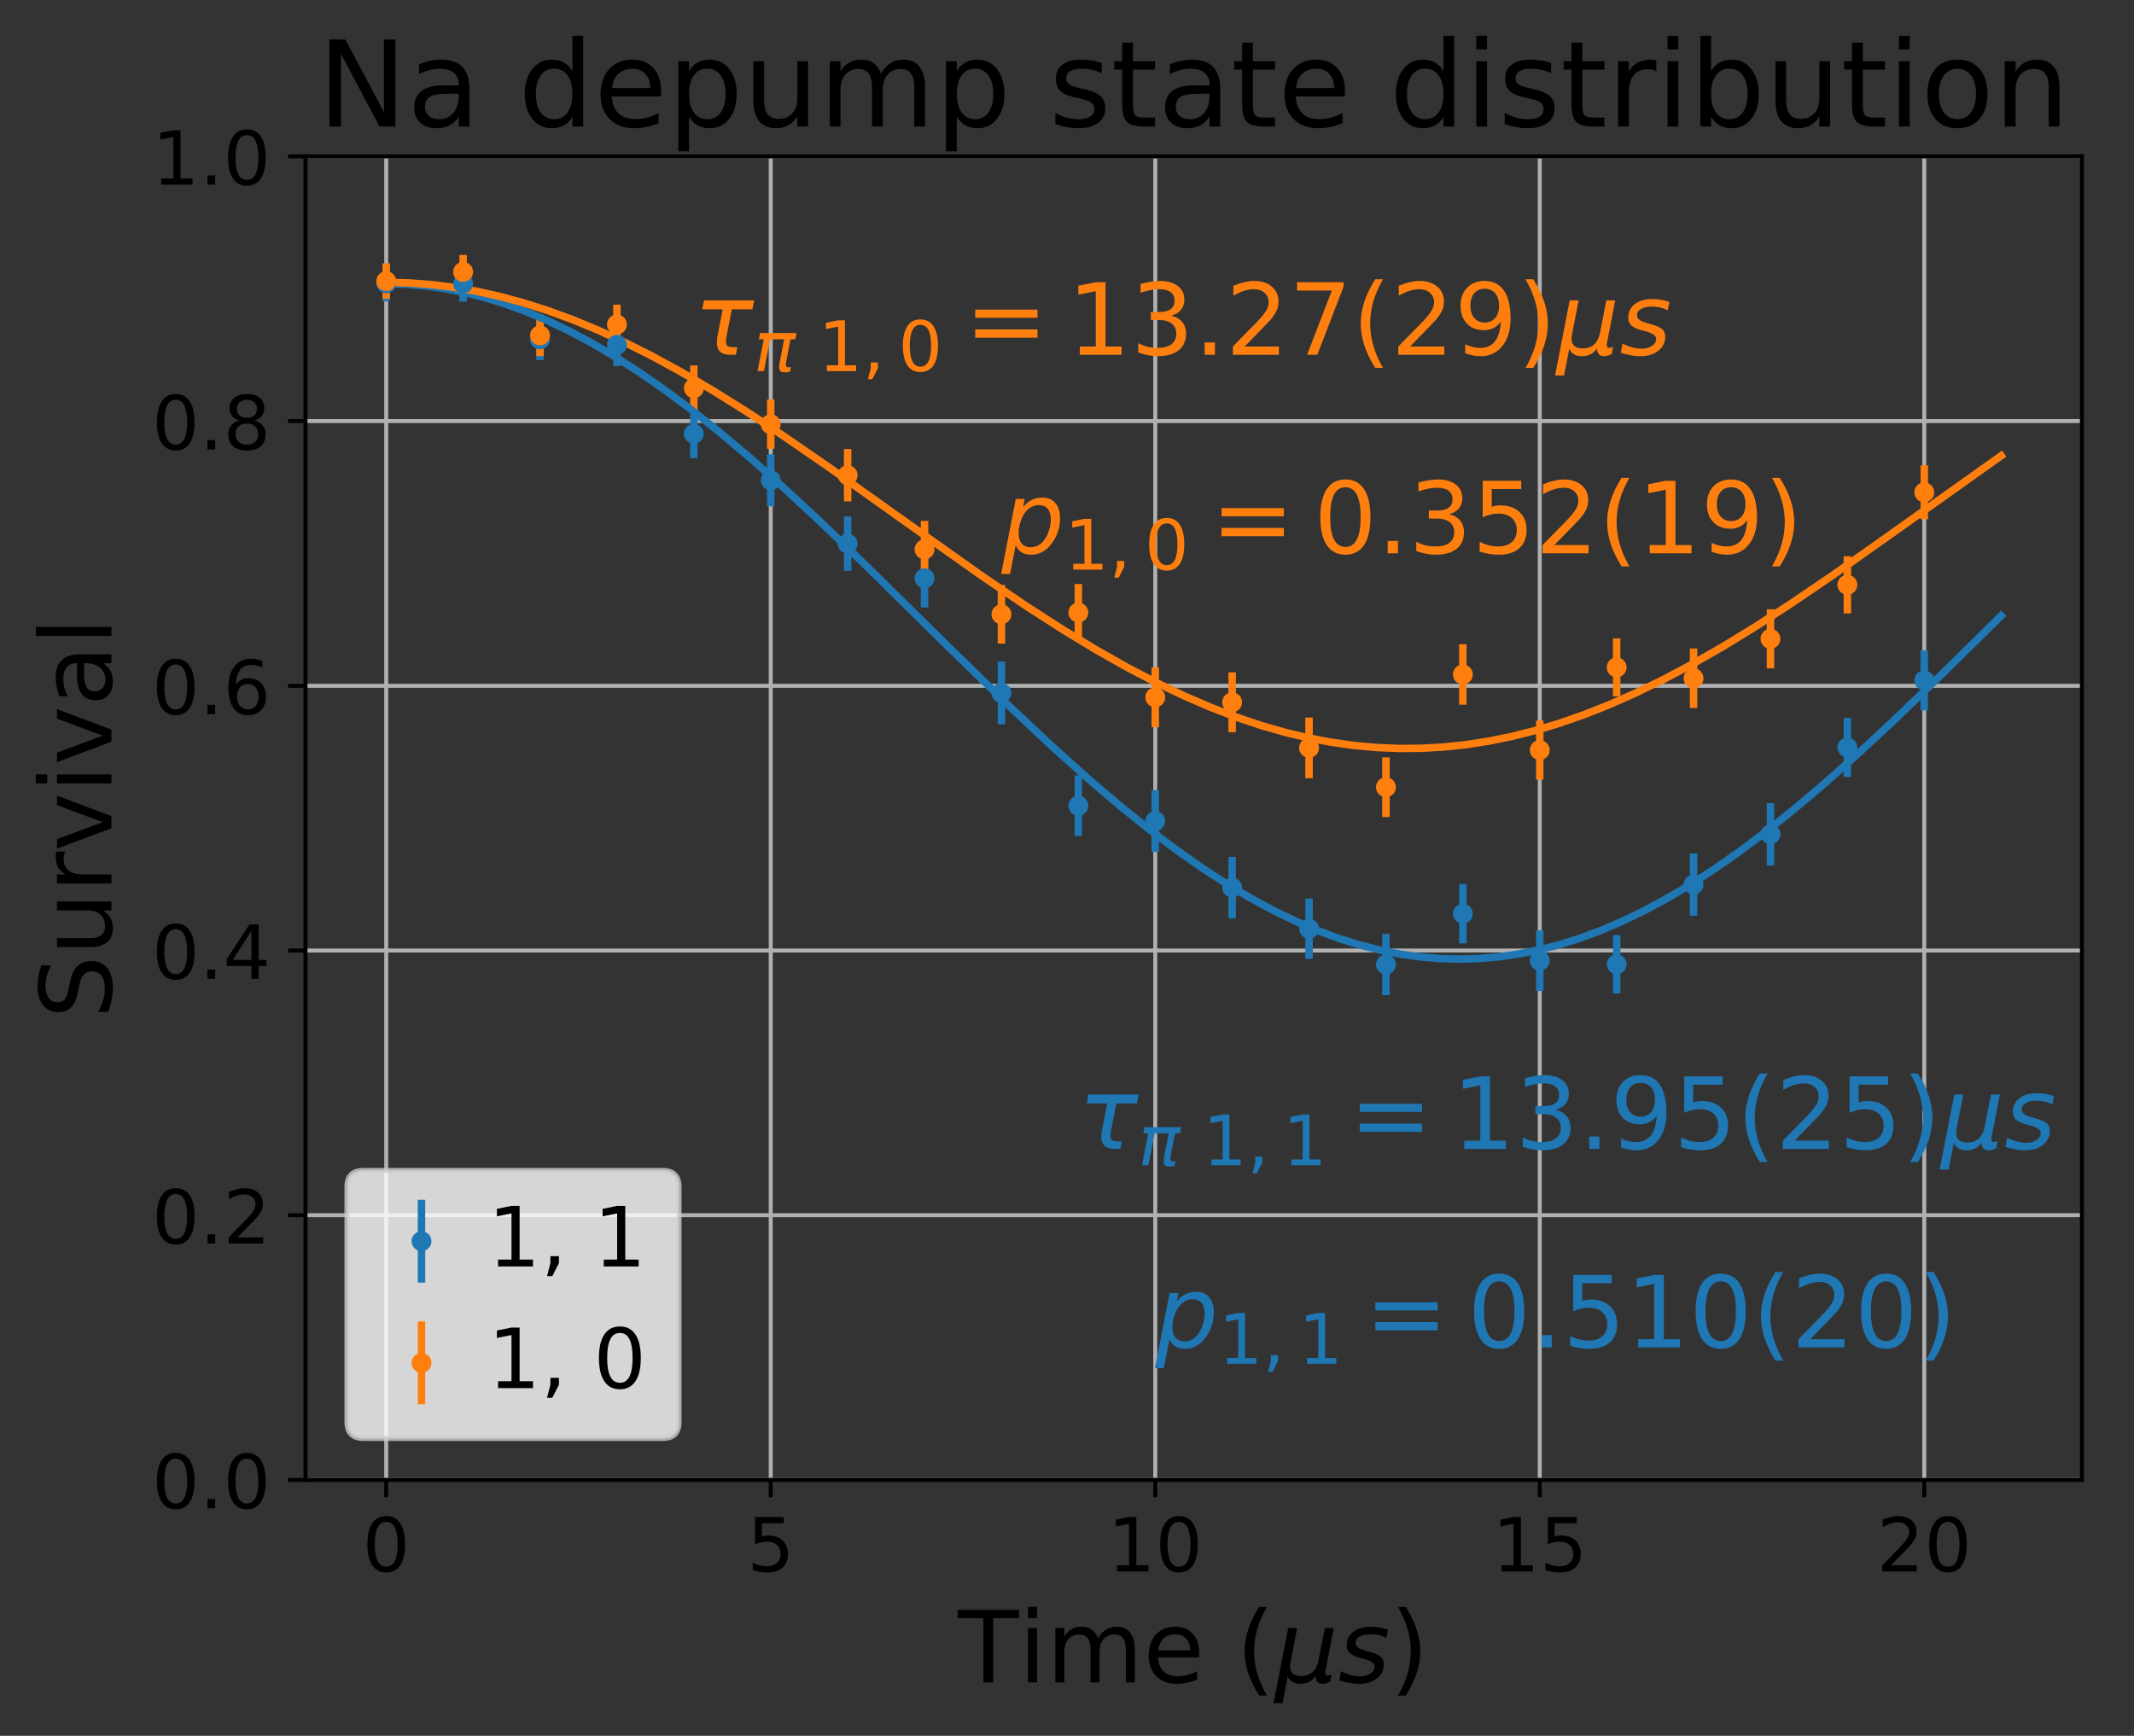 <?xml version="1.0" encoding="utf-8" standalone="no"?>
<!DOCTYPE svg PUBLIC "-//W3C//DTD SVG 1.1//EN"
  "http://www.w3.org/Graphics/SVG/1.1/DTD/svg11.dtd">
<!-- Created with matplotlib (http://matplotlib.org/) -->
<svg height="349pt" version="1.1" viewBox="0 0 429 349" width="429pt" xmlns="http://www.w3.org/2000/svg" xmlns:xlink="http://www.w3.org/1999/xlink">
 <rect x="0" y="0" width="429" height="349" fill="#333333" stroke="none"/>
 <defs>
  <style type="text/css">
*{stroke-linecap:butt;stroke-linejoin:round;}
  </style>
 </defs>
 <g id="figure_1">
  <g id="patch_1">
   <path d="M 0 349.665 
L 429.231 349.665 
L 429.231 0 
L 0 0 
z
" style="fill:none;"/>
  </g>
  <g id="axes_1">
   <g id="patch_2">
    <path d="M 61.411 297.548 
L 418.531 297.548 
L 418.531 31.436 
L 61.411 31.436 
z
" style="fill:none;"/>
   </g>
   <g id="matplotlib.axis_1">
    <g id="xtick_1">
     <g id="line2d_1">
      <path clip-path="url(#p28badead61)" d="M 77.644 297.548 
L 77.644 31.436 
" style="fill:none;stroke:#b0b0b0;stroke-linecap:square;stroke-width:0.8;"/>
     </g>
     <g id="line2d_2">
      <defs>
       <path d="M 0 0 
L 0 3.5 
" id="m005f0a59be" style="stroke:#000000;stroke-width:0.8;"/>
      </defs>
      <g>
       <use style="stroke:#000000;stroke-width:0.8;" x="77.644" xlink:href="#m005f0a59be" y="297.548"/>
      </g>
     </g>
     <g id="text_1">
      <!-- 0 -->
      <defs>
       <path d="M 31.781 66.406 
Q 24.172 66.406 20.328 58.906 
Q 16.5 51.422 16.5 36.375 
Q 16.5 21.391 20.328 13.891 
Q 24.172 6.391 31.781 6.391 
Q 39.453 6.391 43.281 13.891 
Q 47.125 21.391 47.125 36.375 
Q 47.125 51.422 43.281 58.906 
Q 39.453 66.406 31.781 66.406 
z
M 31.781 74.219 
Q 44.047 74.219 50.516 64.516 
Q 56.984 54.828 56.984 36.375 
Q 56.984 17.969 50.516 8.266 
Q 44.047 -1.422 31.781 -1.422 
Q 19.531 -1.422 13.062 8.266 
Q 6.594 17.969 6.594 36.375 
Q 6.594 54.828 13.062 64.516 
Q 19.531 74.219 31.781 74.219 
z
" id="DejaVuSans-30"/>
      </defs>
      <g transform="translate(72.872 315.946)scale(0.15 -0.15)">
       <use xlink:href="#DejaVuSans-30"/>
      </g>
     </g>
    </g>
    <g id="xtick_2">
     <g id="line2d_3">
      <path clip-path="url(#p28badead61)" d="M 154.942 297.548 
L 154.942 31.436 
" style="fill:none;stroke:#b0b0b0;stroke-linecap:square;stroke-width:0.8;"/>
     </g>
     <g id="line2d_4">
      <g>
       <use style="stroke:#000000;stroke-width:0.8;" x="154.942" xlink:href="#m005f0a59be" y="297.548"/>
      </g>
     </g>
     <g id="text_2">
      <!-- 5 -->
      <defs>
       <path d="M 10.797 72.906 
L 49.516 72.906 
L 49.516 64.594 
L 19.828 64.594 
L 19.828 46.734 
Q 21.969 47.469 24.109 47.828 
Q 26.266 48.188 28.422 48.188 
Q 40.625 48.188 47.75 41.5 
Q 54.891 34.812 54.891 23.391 
Q 54.891 11.625 47.562 5.094 
Q 40.234 -1.422 26.906 -1.422 
Q 22.312 -1.422 17.547 -0.641 
Q 12.797 0.141 7.719 1.703 
L 7.719 11.625 
Q 12.109 9.234 16.797 8.062 
Q 21.484 6.891 26.703 6.891 
Q 35.156 6.891 40.078 11.328 
Q 45.016 15.766 45.016 23.391 
Q 45.016 31 40.078 35.438 
Q 35.156 39.891 26.703 39.891 
Q 22.75 39.891 18.812 39.016 
Q 14.891 38.141 10.797 36.281 
z
" id="DejaVuSans-35"/>
      </defs>
      <g transform="translate(150.17 315.946)scale(0.15 -0.15)">
       <use xlink:href="#DejaVuSans-35"/>
      </g>
     </g>
    </g>
    <g id="xtick_3">
     <g id="line2d_5">
      <path clip-path="url(#p28badead61)" d="M 232.241 297.548 
L 232.241 31.436 
" style="fill:none;stroke:#b0b0b0;stroke-linecap:square;stroke-width:0.8;"/>
     </g>
     <g id="line2d_6">
      <g>
       <use style="stroke:#000000;stroke-width:0.8;" x="232.241" xlink:href="#m005f0a59be" y="297.548"/>
      </g>
     </g>
     <g id="text_3">
      <!-- 10 -->
      <defs>
       <path d="M 12.406 8.297 
L 28.516 8.297 
L 28.516 63.922 
L 10.984 60.406 
L 10.984 69.391 
L 28.422 72.906 
L 38.281 72.906 
L 38.281 8.297 
L 54.391 8.297 
L 54.391 0 
L 12.406 0 
z
" id="DejaVuSans-31"/>
      </defs>
      <g transform="translate(222.697 315.946)scale(0.15 -0.15)">
       <use xlink:href="#DejaVuSans-31"/>
       <use x="63.623" xlink:href="#DejaVuSans-30"/>
      </g>
     </g>
    </g>
    <g id="xtick_4">
     <g id="line2d_7">
      <path clip-path="url(#p28badead61)" d="M 309.54 297.548 
L 309.54 31.436 
" style="fill:none;stroke:#b0b0b0;stroke-linecap:square;stroke-width:0.8;"/>
     </g>
     <g id="line2d_8">
      <g>
       <use style="stroke:#000000;stroke-width:0.8;" x="309.54" xlink:href="#m005f0a59be" y="297.548"/>
      </g>
     </g>
     <g id="text_4">
      <!-- 15 -->
      <g transform="translate(299.996 315.946)scale(0.15 -0.15)">
       <use xlink:href="#DejaVuSans-31"/>
       <use x="63.623" xlink:href="#DejaVuSans-35"/>
      </g>
     </g>
    </g>
    <g id="xtick_5">
     <g id="line2d_9">
      <path clip-path="url(#p28badead61)" d="M 386.838 297.548 
L 386.838 31.436 
" style="fill:none;stroke:#b0b0b0;stroke-linecap:square;stroke-width:0.8;"/>
     </g>
     <g id="line2d_10">
      <g>
       <use style="stroke:#000000;stroke-width:0.8;" x="386.838" xlink:href="#m005f0a59be" y="297.548"/>
      </g>
     </g>
     <g id="text_5">
      <!-- 20 -->
      <defs>
       <path d="M 19.188 8.297 
L 53.609 8.297 
L 53.609 0 
L 7.328 0 
L 7.328 8.297 
Q 12.938 14.109 22.625 23.891 
Q 32.328 33.688 34.812 36.531 
Q 39.547 41.844 41.422 45.531 
Q 43.312 49.219 43.312 52.781 
Q 43.312 58.594 39.234 62.25 
Q 35.156 65.922 28.609 65.922 
Q 23.969 65.922 18.812 64.312 
Q 13.672 62.703 7.812 59.422 
L 7.812 69.391 
Q 13.766 71.781 18.938 73 
Q 24.125 74.219 28.422 74.219 
Q 39.75 74.219 46.484 68.547 
Q 53.219 62.891 53.219 53.422 
Q 53.219 48.922 51.531 44.891 
Q 49.859 40.875 45.406 35.406 
Q 44.188 33.984 37.641 27.219 
Q 31.109 20.453 19.188 8.297 
z
" id="DejaVuSans-32"/>
      </defs>
      <g transform="translate(377.295 315.946)scale(0.15 -0.15)">
       <use xlink:href="#DejaVuSans-32"/>
       <use x="63.623" xlink:href="#DejaVuSans-30"/>
      </g>
     </g>
    </g>
    <g id="text_6">
     <!-- Time ($\mu s$) -->
     <defs>
      <path d="M -0.297 72.906 
L 61.375 72.906 
L 61.375 64.594 
L 35.5 64.594 
L 35.5 0 
L 25.594 0 
L 25.594 64.594 
L -0.297 64.594 
z
" id="DejaVuSans-54"/>
      <path d="M 9.422 54.688 
L 18.406 54.688 
L 18.406 0 
L 9.422 0 
z
M 9.422 75.984 
L 18.406 75.984 
L 18.406 64.594 
L 9.422 64.594 
z
" id="DejaVuSans-69"/>
      <path d="M 52 44.188 
Q 55.375 50.25 60.062 53.125 
Q 64.75 56 71.094 56 
Q 79.641 56 84.281 50.016 
Q 88.922 44.047 88.922 33.016 
L 88.922 0 
L 79.891 0 
L 79.891 32.719 
Q 79.891 40.578 77.094 44.375 
Q 74.312 48.188 68.609 48.188 
Q 61.625 48.188 57.562 43.547 
Q 53.516 38.922 53.516 30.906 
L 53.516 0 
L 44.484 0 
L 44.484 32.719 
Q 44.484 40.625 41.703 44.406 
Q 38.922 48.188 33.109 48.188 
Q 26.219 48.188 22.156 43.531 
Q 18.109 38.875 18.109 30.906 
L 18.109 0 
L 9.078 0 
L 9.078 54.688 
L 18.109 54.688 
L 18.109 46.188 
Q 21.188 51.219 25.484 53.609 
Q 29.781 56 35.688 56 
Q 41.656 56 45.828 52.969 
Q 50 49.953 52 44.188 
z
" id="DejaVuSans-6d"/>
      <path d="M 56.203 29.594 
L 56.203 25.203 
L 14.891 25.203 
Q 15.484 15.922 20.484 11.062 
Q 25.484 6.203 34.422 6.203 
Q 39.594 6.203 44.453 7.469 
Q 49.312 8.734 54.109 11.281 
L 54.109 2.781 
Q 49.266 0.734 44.188 -0.344 
Q 39.109 -1.422 33.891 -1.422 
Q 20.797 -1.422 13.156 6.188 
Q 5.516 13.812 5.516 26.812 
Q 5.516 40.234 12.766 48.109 
Q 20.016 56 32.328 56 
Q 43.359 56 49.781 48.891 
Q 56.203 41.797 56.203 29.594 
z
M 47.219 32.234 
Q 47.125 39.594 43.094 43.984 
Q 39.062 48.391 32.422 48.391 
Q 24.906 48.391 20.391 44.141 
Q 15.875 39.891 15.188 32.172 
z
" id="DejaVuSans-65"/>
      <path id="DejaVuSans-20"/>
      <path d="M 31 75.875 
Q 24.469 64.656 21.281 53.656 
Q 18.109 42.672 18.109 31.391 
Q 18.109 20.125 21.312 9.062 
Q 24.516 -2 31 -13.188 
L 23.188 -13.188 
Q 15.875 -1.703 12.234 9.375 
Q 8.594 20.453 8.594 31.391 
Q 8.594 42.281 12.203 53.312 
Q 15.828 64.359 23.188 75.875 
z
" id="DejaVuSans-28"/>
      <path d="M -1.312 -20.797 
L 13.375 54.688 
L 22.406 54.688 
L 15.766 20.656 
Q 15.578 19.625 15.422 18.359 
Q 15.281 17.094 15.281 15.828 
Q 15.281 11.281 18.141 8.828 
Q 21 6.391 26.312 6.391 
Q 33.547 6.391 37.984 10.484 
Q 42.438 14.594 44 22.797 
L 50.203 54.688 
L 59.188 54.688 
L 51.031 12.641 
Q 50.828 11.719 50.75 11.031 
Q 50.688 10.359 50.688 9.812 
Q 50.688 8.297 51.297 7.594 
Q 51.906 6.891 53.219 6.891 
Q 53.719 6.891 54.562 7.125 
Q 55.422 7.375 56.984 8.016 
L 55.609 0.781 
Q 53.469 -0.297 51.516 -0.859 
Q 49.562 -1.422 47.703 -1.422 
Q 44.484 -1.422 42.656 0.625 
Q 40.828 2.688 40.828 6.297 
Q 38.094 2.391 34.297 0.484 
Q 30.516 -1.422 25.391 -1.422 
Q 20.844 -1.422 17.453 0.672 
Q 14.062 2.781 12.984 6.203 
L 7.719 -20.797 
z
" id="DejaVuSans-Oblique-3bc"/>
      <path d="M 50 53.078 
L 48.297 44.578 
Q 44.734 46.531 40.766 47.5 
Q 36.812 48.484 32.625 48.484 
Q 25.531 48.484 21.453 46.062 
Q 17.391 43.656 17.391 39.5 
Q 17.391 34.672 26.859 32.078 
Q 27.594 31.891 27.938 31.781 
L 30.812 30.906 
Q 39.797 28.422 42.797 25.688 
Q 45.797 22.953 45.797 18.219 
Q 45.797 9.516 38.891 4.047 
Q 31.984 -1.422 20.797 -1.422 
Q 16.453 -1.422 11.672 -0.578 
Q 6.891 0.25 1.125 2 
L 2.875 11.281 
Q 7.812 8.734 12.594 7.422 
Q 17.391 6.109 21.781 6.109 
Q 28.375 6.109 32.5 8.938 
Q 36.625 11.766 36.625 16.109 
Q 36.625 20.797 25.781 23.688 
L 24.859 23.922 
L 21.781 24.703 
Q 14.938 26.516 11.766 29.469 
Q 8.594 32.422 8.594 37.016 
Q 8.594 45.75 15.156 50.875 
Q 21.734 56 33.016 56 
Q 37.453 56 41.672 55.266 
Q 45.906 54.547 50 53.078 
z
" id="DejaVuSans-Oblique-73"/>
      <path d="M 8.016 75.875 
L 15.828 75.875 
Q 23.141 64.359 26.781 53.312 
Q 30.422 42.281 30.422 31.391 
Q 30.422 20.453 26.781 9.375 
Q 23.141 -1.703 15.828 -13.188 
L 8.016 -13.188 
Q 14.5 -2 17.703 9.062 
Q 20.906 20.125 20.906 31.391 
Q 20.906 42.672 17.703 53.656 
Q 14.5 64.656 8.016 75.875 
z
" id="DejaVuSans-29"/>
     </defs>
     <g transform="translate(192.571 338.265)scale(0.2 -0.2)">
      <use transform="translate(0 0.016)" xlink:href="#DejaVuSans-54"/>
      <use transform="translate(61.084 0.016)" xlink:href="#DejaVuSans-69"/>
      <use transform="translate(88.867 0.016)" xlink:href="#DejaVuSans-6d"/>
      <use transform="translate(186.279 0.016)" xlink:href="#DejaVuSans-65"/>
      <use transform="translate(247.803 0.016)" xlink:href="#DejaVuSans-20"/>
      <use transform="translate(279.59 0.016)" xlink:href="#DejaVuSans-28"/>
      <use transform="translate(318.604 0.016)" xlink:href="#DejaVuSans-Oblique-3bc"/>
      <use transform="translate(382.227 0.016)" xlink:href="#DejaVuSans-Oblique-73"/>
      <use transform="translate(434.326 0.016)" xlink:href="#DejaVuSans-29"/>
     </g>
    </g>
   </g>
   <g id="matplotlib.axis_2">
    <g id="ytick_1">
     <g id="line2d_11">
      <path clip-path="url(#p28badead61)" d="M 61.411 297.548 
L 418.531 297.548 
" style="fill:none;stroke:#b0b0b0;stroke-linecap:square;stroke-width:0.8;"/>
     </g>
     <g id="line2d_12">
      <defs>
       <path d="M 0 0 
L -3.5 0 
" id="mc3ce260a5b" style="stroke:#000000;stroke-width:0.8;"/>
      </defs>
      <g>
       <use style="stroke:#000000;stroke-width:0.8;" x="61.411" xlink:href="#mc3ce260a5b" y="297.548"/>
      </g>
     </g>
     <g id="text_7">
      <!-- 0.0 -->
      <defs>
       <path d="M 10.688 12.406 
L 21 12.406 
L 21 0 
L 10.688 0 
z
" id="DejaVuSans-2e"/>
      </defs>
      <g transform="translate(30.556 303.247)scale(0.15 -0.15)">
       <use xlink:href="#DejaVuSans-30"/>
       <use x="63.623" xlink:href="#DejaVuSans-2e"/>
       <use x="95.41" xlink:href="#DejaVuSans-30"/>
      </g>
     </g>
    </g>
    <g id="ytick_2">
     <g id="line2d_13">
      <path clip-path="url(#p28badead61)" d="M 61.411 244.326 
L 418.531 244.326 
" style="fill:none;stroke:#b0b0b0;stroke-linecap:square;stroke-width:0.8;"/>
     </g>
     <g id="line2d_14">
      <g>
       <use style="stroke:#000000;stroke-width:0.8;" x="61.411" xlink:href="#mc3ce260a5b" y="244.326"/>
      </g>
     </g>
     <g id="text_8">
      <!-- 0.2 -->
      <g transform="translate(30.556 250.025)scale(0.15 -0.15)">
       <use xlink:href="#DejaVuSans-30"/>
       <use x="63.623" xlink:href="#DejaVuSans-2e"/>
       <use x="95.41" xlink:href="#DejaVuSans-32"/>
      </g>
     </g>
    </g>
    <g id="ytick_3">
     <g id="line2d_15">
      <path clip-path="url(#p28badead61)" d="M 61.411 191.103 
L 418.531 191.103 
" style="fill:none;stroke:#b0b0b0;stroke-linecap:square;stroke-width:0.8;"/>
     </g>
     <g id="line2d_16">
      <g>
       <use style="stroke:#000000;stroke-width:0.8;" x="61.411" xlink:href="#mc3ce260a5b" y="191.103"/>
      </g>
     </g>
     <g id="text_9">
      <!-- 0.4 -->
      <defs>
       <path d="M 37.797 64.312 
L 12.891 25.391 
L 37.797 25.391 
z
M 35.203 72.906 
L 47.609 72.906 
L 47.609 25.391 
L 58.016 25.391 
L 58.016 17.188 
L 47.609 17.188 
L 47.609 0 
L 37.797 0 
L 37.797 17.188 
L 4.891 17.188 
L 4.891 26.703 
z
" id="DejaVuSans-34"/>
      </defs>
      <g transform="translate(30.556 196.802)scale(0.15 -0.15)">
       <use xlink:href="#DejaVuSans-30"/>
       <use x="63.623" xlink:href="#DejaVuSans-2e"/>
       <use x="95.41" xlink:href="#DejaVuSans-34"/>
      </g>
     </g>
    </g>
    <g id="ytick_4">
     <g id="line2d_17">
      <path clip-path="url(#p28badead61)" d="M 61.411 137.881 
L 418.531 137.881 
" style="fill:none;stroke:#b0b0b0;stroke-linecap:square;stroke-width:0.8;"/>
     </g>
     <g id="line2d_18">
      <g>
       <use style="stroke:#000000;stroke-width:0.8;" x="61.411" xlink:href="#mc3ce260a5b" y="137.881"/>
      </g>
     </g>
     <g id="text_10">
      <!-- 0.6 -->
      <defs>
       <path d="M 33.016 40.375 
Q 26.375 40.375 22.484 35.828 
Q 18.609 31.297 18.609 23.391 
Q 18.609 15.531 22.484 10.953 
Q 26.375 6.391 33.016 6.391 
Q 39.656 6.391 43.531 10.953 
Q 47.406 15.531 47.406 23.391 
Q 47.406 31.297 43.531 35.828 
Q 39.656 40.375 33.016 40.375 
z
M 52.594 71.297 
L 52.594 62.312 
Q 48.875 64.062 45.094 64.984 
Q 41.312 65.922 37.594 65.922 
Q 27.828 65.922 22.672 59.328 
Q 17.531 52.734 16.797 39.406 
Q 19.672 43.656 24.016 45.922 
Q 28.375 48.188 33.594 48.188 
Q 44.578 48.188 50.953 41.516 
Q 57.328 34.859 57.328 23.391 
Q 57.328 12.156 50.688 5.359 
Q 44.047 -1.422 33.016 -1.422 
Q 20.359 -1.422 13.672 8.266 
Q 6.984 17.969 6.984 36.375 
Q 6.984 53.656 15.188 63.938 
Q 23.391 74.219 37.203 74.219 
Q 40.922 74.219 44.703 73.484 
Q 48.484 72.75 52.594 71.297 
z
" id="DejaVuSans-36"/>
      </defs>
      <g transform="translate(30.556 143.58)scale(0.15 -0.15)">
       <use xlink:href="#DejaVuSans-30"/>
       <use x="63.623" xlink:href="#DejaVuSans-2e"/>
       <use x="95.41" xlink:href="#DejaVuSans-36"/>
      </g>
     </g>
    </g>
    <g id="ytick_5">
     <g id="line2d_19">
      <path clip-path="url(#p28badead61)" d="M 61.411 84.659 
L 418.531 84.659 
" style="fill:none;stroke:#b0b0b0;stroke-linecap:square;stroke-width:0.8;"/>
     </g>
     <g id="line2d_20">
      <g>
       <use style="stroke:#000000;stroke-width:0.8;" x="61.411" xlink:href="#mc3ce260a5b" y="84.659"/>
      </g>
     </g>
     <g id="text_11">
      <!-- 0.8 -->
      <defs>
       <path d="M 31.781 34.625 
Q 24.75 34.625 20.719 30.859 
Q 16.703 27.094 16.703 20.516 
Q 16.703 13.922 20.719 10.156 
Q 24.75 6.391 31.781 6.391 
Q 38.812 6.391 42.859 10.172 
Q 46.922 13.969 46.922 20.516 
Q 46.922 27.094 42.891 30.859 
Q 38.875 34.625 31.781 34.625 
z
M 21.922 38.812 
Q 15.578 40.375 12.031 44.719 
Q 8.5 49.078 8.5 55.328 
Q 8.5 64.062 14.719 69.141 
Q 20.953 74.219 31.781 74.219 
Q 42.672 74.219 48.875 69.141 
Q 55.078 64.062 55.078 55.328 
Q 55.078 49.078 51.531 44.719 
Q 48 40.375 41.703 38.812 
Q 48.828 37.156 52.797 32.312 
Q 56.781 27.484 56.781 20.516 
Q 56.781 9.906 50.312 4.234 
Q 43.844 -1.422 31.781 -1.422 
Q 19.734 -1.422 13.25 4.234 
Q 6.781 9.906 6.781 20.516 
Q 6.781 27.484 10.781 32.312 
Q 14.797 37.156 21.922 38.812 
z
M 18.312 54.391 
Q 18.312 48.734 21.844 45.562 
Q 25.391 42.391 31.781 42.391 
Q 38.141 42.391 41.719 45.562 
Q 45.312 48.734 45.312 54.391 
Q 45.312 60.062 41.719 63.234 
Q 38.141 66.406 31.781 66.406 
Q 25.391 66.406 21.844 63.234 
Q 18.312 60.062 18.312 54.391 
z
" id="DejaVuSans-38"/>
      </defs>
      <g transform="translate(30.556 90.357)scale(0.15 -0.15)">
       <use xlink:href="#DejaVuSans-30"/>
       <use x="63.623" xlink:href="#DejaVuSans-2e"/>
       <use x="95.41" xlink:href="#DejaVuSans-38"/>
      </g>
     </g>
    </g>
    <g id="ytick_6">
     <g id="line2d_21">
      <path clip-path="url(#p28badead61)" d="M 61.411 31.436 
L 418.531 31.436 
" style="fill:none;stroke:#b0b0b0;stroke-linecap:square;stroke-width:0.8;"/>
     </g>
     <g id="line2d_22">
      <g>
       <use style="stroke:#000000;stroke-width:0.8;" x="61.411" xlink:href="#mc3ce260a5b" y="31.436"/>
      </g>
     </g>
     <g id="text_12">
      <!-- 1.0 -->
      <g transform="translate(30.556 37.135)scale(0.15 -0.15)">
       <use xlink:href="#DejaVuSans-31"/>
       <use x="63.623" xlink:href="#DejaVuSans-2e"/>
       <use x="95.41" xlink:href="#DejaVuSans-30"/>
      </g>
     </g>
    </g>
    <g id="text_13">
     <!-- Survival -->
     <defs>
      <path d="M 53.516 70.516 
L 53.516 60.891 
Q 47.906 63.578 42.922 64.891 
Q 37.938 66.219 33.297 66.219 
Q 25.25 66.219 20.875 63.094 
Q 16.5 59.969 16.5 54.203 
Q 16.5 49.359 19.406 46.891 
Q 22.312 44.438 30.422 42.922 
L 36.375 41.703 
Q 47.406 39.594 52.656 34.297 
Q 57.906 29 57.906 20.125 
Q 57.906 9.516 50.797 4.047 
Q 43.703 -1.422 29.984 -1.422 
Q 24.812 -1.422 18.969 -0.25 
Q 13.141 0.922 6.891 3.219 
L 6.891 13.375 
Q 12.891 10.016 18.656 8.297 
Q 24.422 6.594 29.984 6.594 
Q 38.422 6.594 43.016 9.906 
Q 47.609 13.234 47.609 19.391 
Q 47.609 24.75 44.312 27.781 
Q 41.016 30.812 33.5 32.328 
L 27.484 33.5 
Q 16.453 35.688 11.516 40.375 
Q 6.594 45.062 6.594 53.422 
Q 6.594 63.094 13.406 68.656 
Q 20.219 74.219 32.172 74.219 
Q 37.312 74.219 42.625 73.281 
Q 47.953 72.359 53.516 70.516 
z
" id="DejaVuSans-53"/>
      <path d="M 8.5 21.578 
L 8.5 54.688 
L 17.484 54.688 
L 17.484 21.922 
Q 17.484 14.156 20.5 10.266 
Q 23.531 6.391 29.594 6.391 
Q 36.859 6.391 41.078 11.031 
Q 45.312 15.672 45.312 23.688 
L 45.312 54.688 
L 54.297 54.688 
L 54.297 0 
L 45.312 0 
L 45.312 8.406 
Q 42.047 3.422 37.719 1 
Q 33.406 -1.422 27.688 -1.422 
Q 18.266 -1.422 13.375 4.438 
Q 8.5 10.297 8.5 21.578 
z
M 31.109 56 
z
" id="DejaVuSans-75"/>
      <path d="M 41.109 46.297 
Q 39.594 47.172 37.812 47.578 
Q 36.031 48 33.891 48 
Q 26.266 48 22.188 43.047 
Q 18.109 38.094 18.109 28.812 
L 18.109 0 
L 9.078 0 
L 9.078 54.688 
L 18.109 54.688 
L 18.109 46.188 
Q 20.953 51.172 25.484 53.578 
Q 30.031 56 36.531 56 
Q 37.453 56 38.578 55.875 
Q 39.703 55.766 41.062 55.516 
z
" id="DejaVuSans-72"/>
      <path d="M 2.984 54.688 
L 12.5 54.688 
L 29.594 8.797 
L 46.688 54.688 
L 56.203 54.688 
L 35.688 0 
L 23.484 0 
z
" id="DejaVuSans-76"/>
      <path d="M 34.281 27.484 
Q 23.391 27.484 19.188 25 
Q 14.984 22.516 14.984 16.5 
Q 14.984 11.719 18.141 8.906 
Q 21.297 6.109 26.703 6.109 
Q 34.188 6.109 38.703 11.406 
Q 43.219 16.703 43.219 25.484 
L 43.219 27.484 
z
M 52.203 31.203 
L 52.203 0 
L 43.219 0 
L 43.219 8.297 
Q 40.141 3.328 35.547 0.953 
Q 30.953 -1.422 24.312 -1.422 
Q 15.922 -1.422 10.953 3.297 
Q 6 8.016 6 15.922 
Q 6 25.141 12.172 29.828 
Q 18.359 34.516 30.609 34.516 
L 43.219 34.516 
L 43.219 35.406 
Q 43.219 41.609 39.141 45 
Q 35.062 48.391 27.688 48.391 
Q 23 48.391 18.547 47.266 
Q 14.109 46.141 10.016 43.891 
L 10.016 52.203 
Q 14.938 54.109 19.578 55.047 
Q 24.219 56 28.609 56 
Q 40.484 56 46.344 49.844 
Q 52.203 43.703 52.203 31.203 
z
" id="DejaVuSans-61"/>
      <path d="M 9.422 75.984 
L 18.406 75.984 
L 18.406 0 
L 9.422 0 
z
" id="DejaVuSans-6c"/>
     </defs>
     <g transform="translate(22.397 204.811)rotate(-90)scale(0.2 -0.2)">
      <use xlink:href="#DejaVuSans-53"/>
      <use x="63.477" xlink:href="#DejaVuSans-75"/>
      <use x="126.855" xlink:href="#DejaVuSans-72"/>
      <use x="167.969" xlink:href="#DejaVuSans-76"/>
      <use x="227.148" xlink:href="#DejaVuSans-69"/>
      <use x="254.932" xlink:href="#DejaVuSans-76"/>
      <use x="314.111" xlink:href="#DejaVuSans-61"/>
      <use x="375.391" xlink:href="#DejaVuSans-6c"/>
     </g>
    </g>
   </g>
   <g id="LineCollection_1">
    <path clip-path="url(#p28badead61)" d="M 77.644 60.588 
L 77.644 53.327 
" style="fill:none;stroke:#1f77b4;stroke-width:1.5;"/>
    <path clip-path="url(#p28badead61)" d="M 93.103 60.651 
L 93.103 53.375 
" style="fill:none;stroke:#1f77b4;stroke-width:1.5;"/>
    <path clip-path="url(#p28badead61)" d="M 108.563 72.399 
L 108.563 64.091 
" style="fill:none;stroke:#1f77b4;stroke-width:1.5;"/>
    <path clip-path="url(#p28badead61)" d="M 124.023 73.599 
L 124.023 65.065 
" style="fill:none;stroke:#1f77b4;stroke-width:1.5;"/>
    <path clip-path="url(#p28badead61)" d="M 139.483 92.112 
L 139.483 82.321 
" style="fill:none;stroke:#1f77b4;stroke-width:1.5;"/>
    <path clip-path="url(#p28badead61)" d="M 154.942 101.809 
L 154.942 91.325 
" style="fill:none;stroke:#1f77b4;stroke-width:1.5;"/>
    <path clip-path="url(#p28badead61)" d="M 170.402 114.788 
L 170.402 103.818 
" style="fill:none;stroke:#1f77b4;stroke-width:1.5;"/>
    <path clip-path="url(#p28badead61)" d="M 185.862 122.135 
L 185.862 110.406 
" style="fill:none;stroke:#1f77b4;stroke-width:1.5;"/>
    <path clip-path="url(#p28badead61)" d="M 201.322 145.626 
L 201.322 132.996 
" style="fill:none;stroke:#1f77b4;stroke-width:1.5;"/>
    <path clip-path="url(#p28badead61)" d="M 216.781 168.072 
L 216.781 155.902 
" style="fill:none;stroke:#1f77b4;stroke-width:1.5;"/>
    <path clip-path="url(#p28badead61)" d="M 232.241 171.315 
L 232.241 158.839 
" style="fill:none;stroke:#1f77b4;stroke-width:1.5;"/>
    <path clip-path="url(#p28badead61)" d="M 247.701 184.657 
L 247.701 172.278 
" style="fill:none;stroke:#1f77b4;stroke-width:1.5;"/>
    <path clip-path="url(#p28badead61)" d="M 263.161 192.786 
L 263.161 180.645 
" style="fill:none;stroke:#1f77b4;stroke-width:1.5;"/>
    <path clip-path="url(#p28badead61)" d="M 278.62 200.091 
L 278.62 187.762 
" style="fill:none;stroke:#1f77b4;stroke-width:1.5;"/>
    <path clip-path="url(#p28badead61)" d="M 294.08 189.675 
L 294.08 177.718 
" style="fill:none;stroke:#1f77b4;stroke-width:1.5;"/>
    <path clip-path="url(#p28badead61)" d="M 309.54 199.241 
L 309.54 187.059 
" style="fill:none;stroke:#1f77b4;stroke-width:1.5;"/>
    <path clip-path="url(#p28badead61)" d="M 325 199.747 
L 325 188.011 
" style="fill:none;stroke:#1f77b4;stroke-width:1.5;"/>
    <path clip-path="url(#p28badead61)" d="M 340.459 184.112 
L 340.459 171.603 
" style="fill:none;stroke:#1f77b4;stroke-width:1.5;"/>
    <path clip-path="url(#p28badead61)" d="M 355.919 174.015 
L 355.919 161.474 
" style="fill:none;stroke:#1f77b4;stroke-width:1.5;"/>
    <path clip-path="url(#p28badead61)" d="M 371.379 156.215 
L 371.379 144.334 
" style="fill:none;stroke:#1f77b4;stroke-width:1.5;"/>
    <path clip-path="url(#p28badead61)" d="M 386.838 142.824 
L 386.838 130.768 
" style="fill:none;stroke:#1f77b4;stroke-width:1.5;"/>
   </g>
   <g id="LineCollection_2">
    <path clip-path="url(#p28badead61)" d="M 77.644 60.097 
L 77.644 52.953 
" style="fill:none;stroke:#ff7f0e;stroke-width:1.5;"/>
    <path clip-path="url(#p28badead61)" d="M 93.103 58.055 
L 93.103 51.264 
" style="fill:none;stroke:#ff7f0e;stroke-width:1.5;"/>
    <path clip-path="url(#p28badead61)" d="M 108.563 71.582 
L 108.563 63.258 
" style="fill:none;stroke:#ff7f0e;stroke-width:1.5;"/>
    <path clip-path="url(#p28badead61)" d="M 124.023 69.231 
L 124.023 61.251 
" style="fill:none;stroke:#ff7f0e;stroke-width:1.5;"/>
    <path clip-path="url(#p28badead61)" d="M 139.483 82.636 
L 139.483 73.484 
" style="fill:none;stroke:#ff7f0e;stroke-width:1.5;"/>
    <path clip-path="url(#p28badead61)" d="M 154.942 90.23 
L 154.942 80.341 
" style="fill:none;stroke:#ff7f0e;stroke-width:1.5;"/>
    <path clip-path="url(#p28badead61)" d="M 170.402 100.806 
L 170.402 90.279 
" style="fill:none;stroke:#ff7f0e;stroke-width:1.5;"/>
    <path clip-path="url(#p28badead61)" d="M 185.862 116.159 
L 185.862 104.736 
" style="fill:none;stroke:#ff7f0e;stroke-width:1.5;"/>
    <path clip-path="url(#p28badead61)" d="M 201.322 129.403 
L 201.322 117.612 
" style="fill:none;stroke:#ff7f0e;stroke-width:1.5;"/>
    <path clip-path="url(#p28badead61)" d="M 216.781 128.888 
L 216.781 117.416 
" style="fill:none;stroke:#ff7f0e;stroke-width:1.5;"/>
    <path clip-path="url(#p28badead61)" d="M 232.241 146.225 
L 232.241 134.17 
" style="fill:none;stroke:#ff7f0e;stroke-width:1.5;"/>
    <path clip-path="url(#p28badead61)" d="M 247.701 147.21 
L 247.701 135.177 
" style="fill:none;stroke:#ff7f0e;stroke-width:1.5;"/>
    <path clip-path="url(#p28badead61)" d="M 263.161 156.464 
L 263.161 144.271 
" style="fill:none;stroke:#ff7f0e;stroke-width:1.5;"/>
    <path clip-path="url(#p28badead61)" d="M 278.62 164.264 
L 278.62 152.28 
" style="fill:none;stroke:#ff7f0e;stroke-width:1.5;"/>
    <path clip-path="url(#p28badead61)" d="M 294.08 141.687 
L 294.08 129.523 
" style="fill:none;stroke:#ff7f0e;stroke-width:1.5;"/>
    <path clip-path="url(#p28badead61)" d="M 309.54 156.754 
L 309.54 144.868 
" style="fill:none;stroke:#ff7f0e;stroke-width:1.5;"/>
    <path clip-path="url(#p28badead61)" d="M 325 139.996 
L 325 128.362 
" style="fill:none;stroke:#ff7f0e;stroke-width:1.5;"/>
    <path clip-path="url(#p28badead61)" d="M 340.459 142.341 
L 340.459 130.383 
" style="fill:none;stroke:#ff7f0e;stroke-width:1.5;"/>
    <path clip-path="url(#p28badead61)" d="M 355.919 134.377 
L 355.919 122.499 
" style="fill:none;stroke:#ff7f0e;stroke-width:1.5;"/>
    <path clip-path="url(#p28badead61)" d="M 371.379 123.336 
L 371.379 111.827 
" style="fill:none;stroke:#ff7f0e;stroke-width:1.5;"/>
    <path clip-path="url(#p28badead61)" d="M 386.838 104.415 
L 386.838 93.56 
" style="fill:none;stroke:#ff7f0e;stroke-width:1.5;"/>
   </g>
   <g id="line2d_23">
    <path clip-path="url(#p28badead61)" d="M 77.644 57.039 
L 81.572 57.15 
L 85.501 57.483 
L 89.462 58.043 
L 93.456 58.832 
L 97.482 59.854 
L 101.573 61.122 
L 105.762 62.655 
L 110.047 64.463 
L 114.431 66.556 
L 118.944 68.96 
L 123.619 71.705 
L 128.457 74.805 
L 133.522 78.317 
L 138.847 82.282 
L 144.529 86.795 
L 150.633 91.934 
L 157.322 97.863 
L 164.887 104.875 
L 174.043 113.679 
L 189.368 128.782 
L 202.746 141.835 
L 211.35 149.924 
L 218.59 156.431 
L 225.052 161.945 
L 230.993 166.728 
L 236.545 170.915 
L 241.773 174.582 
L 246.773 177.822 
L 251.546 180.653 
L 256.157 183.132 
L 260.637 185.289 
L 264.988 187.139 
L 269.241 188.706 
L 273.397 190 
L 277.489 191.042 
L 281.515 191.837 
L 285.508 192.4 
L 289.469 192.732 
L 293.398 192.838 
L 297.327 192.723 
L 301.256 192.385 
L 305.217 191.821 
L 309.21 191.027 
L 313.237 190 
L 317.328 188.728 
L 321.516 187.191 
L 325.802 185.378 
L 330.185 183.28 
L 334.698 180.872 
L 339.374 178.123 
L 344.244 174.997 
L 349.309 171.479 
L 354.667 167.483 
L 360.349 162.963 
L 366.453 157.817 
L 373.141 151.883 
L 380.739 144.834 
L 389.96 135.961 
L 402.298 123.807 
L 402.298 123.807 
" style="fill:none;stroke:#1f77b4;stroke-linecap:square;stroke-width:1.5;"/>
   </g>
   <g id="line2d_24">
    <path clip-path="url(#p28badead61)" d="M 77.644 56.763 
L 82.157 56.875 
L 86.67 57.21 
L 91.216 57.771 
L 95.794 58.561 
L 100.437 59.588 
L 105.177 60.867 
L 110.015 62.404 
L 114.983 64.217 
L 120.113 66.329 
L 125.438 68.764 
L 130.99 71.549 
L 136.867 74.749 
L 143.133 78.418 
L 149.951 82.673 
L 157.582 87.703 
L 166.673 93.973 
L 180.017 103.48 
L 197.193 115.67 
L 206.22 121.796 
L 213.785 126.668 
L 220.538 130.758 
L 226.772 134.277 
L 232.617 137.323 
L 238.136 139.953 
L 243.429 142.231 
L 248.526 144.186 
L 253.462 145.844 
L 258.267 147.226 
L 262.975 148.352 
L 267.618 149.234 
L 272.196 149.879 
L 276.742 150.294 
L 281.255 150.483 
L 285.768 150.448 
L 290.281 150.189 
L 294.794 149.708 
L 299.372 148.996 
L 303.983 148.053 
L 308.691 146.862 
L 313.496 145.415 
L 318.399 143.706 
L 323.464 141.702 
L 328.724 139.38 
L 334.211 136.711 
L 339.958 133.665 
L 346.095 130.157 
L 352.719 126.109 
L 360.024 121.377 
L 368.498 115.615 
L 379.57 107.799 
L 402.298 91.628 
L 402.298 91.628 
" style="fill:none;stroke:#ff7f0e;stroke-linecap:square;stroke-width:1.5;"/>
   </g>
   <g id="line2d_25">
    <defs>
     <path d="M 0 1.5 
C 0.398 1.5 0.779 1.342 1.061 1.061 
C 1.342 0.779 1.5 0.398 1.5 0 
C 1.5 -0.398 1.342 -0.779 1.061 -1.061 
C 0.779 -1.342 0.398 -1.5 0 -1.5 
C -0.398 -1.5 -0.779 -1.342 -1.061 -1.061 
C -1.342 -0.779 -1.5 -0.398 -1.5 0 
C -1.5 0.398 -1.342 0.779 -1.061 1.061 
C -0.779 1.342 -0.398 1.5 0 1.5 
z
" id="mb8bc26594a" style="stroke:#1f77b4;"/>
    </defs>
    <g clip-path="url(#p28badead61)">
     <use style="fill:#1f77b4;stroke:#1f77b4;" x="77.644" xlink:href="#mb8bc26594a" y="56.958"/>
     <use style="fill:#1f77b4;stroke:#1f77b4;" x="93.103" xlink:href="#mb8bc26594a" y="57.013"/>
     <use style="fill:#1f77b4;stroke:#1f77b4;" x="108.563" xlink:href="#mb8bc26594a" y="68.245"/>
     <use style="fill:#1f77b4;stroke:#1f77b4;" x="124.023" xlink:href="#mb8bc26594a" y="69.332"/>
     <use style="fill:#1f77b4;stroke:#1f77b4;" x="139.483" xlink:href="#mb8bc26594a" y="87.216"/>
     <use style="fill:#1f77b4;stroke:#1f77b4;" x="154.942" xlink:href="#mb8bc26594a" y="96.567"/>
     <use style="fill:#1f77b4;stroke:#1f77b4;" x="170.402" xlink:href="#mb8bc26594a" y="109.303"/>
     <use style="fill:#1f77b4;stroke:#1f77b4;" x="185.862" xlink:href="#mb8bc26594a" y="116.271"/>
     <use style="fill:#1f77b4;stroke:#1f77b4;" x="201.322" xlink:href="#mb8bc26594a" y="139.311"/>
     <use style="fill:#1f77b4;stroke:#1f77b4;" x="216.781" xlink:href="#mb8bc26594a" y="161.987"/>
     <use style="fill:#1f77b4;stroke:#1f77b4;" x="232.241" xlink:href="#mb8bc26594a" y="165.077"/>
     <use style="fill:#1f77b4;stroke:#1f77b4;" x="247.701" xlink:href="#mb8bc26594a" y="178.467"/>
     <use style="fill:#1f77b4;stroke:#1f77b4;" x="263.161" xlink:href="#mb8bc26594a" y="186.716"/>
     <use style="fill:#1f77b4;stroke:#1f77b4;" x="278.62" xlink:href="#mb8bc26594a" y="193.927"/>
     <use style="fill:#1f77b4;stroke:#1f77b4;" x="294.08" xlink:href="#mb8bc26594a" y="183.696"/>
     <use style="fill:#1f77b4;stroke:#1f77b4;" x="309.54" xlink:href="#mb8bc26594a" y="193.15"/>
     <use style="fill:#1f77b4;stroke:#1f77b4;" x="325" xlink:href="#mb8bc26594a" y="193.879"/>
     <use style="fill:#1f77b4;stroke:#1f77b4;" x="340.459" xlink:href="#mb8bc26594a" y="177.857"/>
     <use style="fill:#1f77b4;stroke:#1f77b4;" x="355.919" xlink:href="#mb8bc26594a" y="167.745"/>
     <use style="fill:#1f77b4;stroke:#1f77b4;" x="371.379" xlink:href="#mb8bc26594a" y="150.275"/>
     <use style="fill:#1f77b4;stroke:#1f77b4;" x="386.838" xlink:href="#mb8bc26594a" y="136.796"/>
    </g>
   </g>
   <g id="line2d_26">
    <defs>
     <path d="M 0 1.5 
C 0.398 1.5 0.779 1.342 1.061 1.061 
C 1.342 0.779 1.5 0.398 1.5 0 
C 1.5 -0.398 1.342 -0.779 1.061 -1.061 
C 0.779 -1.342 0.398 -1.5 0 -1.5 
C -0.398 -1.5 -0.779 -1.342 -1.061 -1.061 
C -1.342 -0.779 -1.5 -0.398 -1.5 0 
C -1.5 0.398 -1.342 0.779 -1.061 1.061 
C -0.779 1.342 -0.398 1.5 0 1.5 
z
" id="m3e2fb6b177" style="stroke:#ff7f0e;"/>
    </defs>
    <g clip-path="url(#p28badead61)">
     <use style="fill:#ff7f0e;stroke:#ff7f0e;" x="77.644" xlink:href="#m3e2fb6b177" y="56.525"/>
     <use style="fill:#ff7f0e;stroke:#ff7f0e;" x="93.103" xlink:href="#m3e2fb6b177" y="54.66"/>
     <use style="fill:#ff7f0e;stroke:#ff7f0e;" x="108.563" xlink:href="#m3e2fb6b177" y="67.42"/>
     <use style="fill:#ff7f0e;stroke:#ff7f0e;" x="124.023" xlink:href="#m3e2fb6b177" y="65.241"/>
     <use style="fill:#ff7f0e;stroke:#ff7f0e;" x="139.483" xlink:href="#m3e2fb6b177" y="78.06"/>
     <use style="fill:#ff7f0e;stroke:#ff7f0e;" x="154.942" xlink:href="#m3e2fb6b177" y="85.285"/>
     <use style="fill:#ff7f0e;stroke:#ff7f0e;" x="170.402" xlink:href="#m3e2fb6b177" y="95.542"/>
     <use style="fill:#ff7f0e;stroke:#ff7f0e;" x="185.862" xlink:href="#m3e2fb6b177" y="110.447"/>
     <use style="fill:#ff7f0e;stroke:#ff7f0e;" x="201.322" xlink:href="#m3e2fb6b177" y="123.508"/>
     <use style="fill:#ff7f0e;stroke:#ff7f0e;" x="216.781" xlink:href="#m3e2fb6b177" y="123.152"/>
     <use style="fill:#ff7f0e;stroke:#ff7f0e;" x="232.241" xlink:href="#m3e2fb6b177" y="140.198"/>
     <use style="fill:#ff7f0e;stroke:#ff7f0e;" x="247.701" xlink:href="#m3e2fb6b177" y="141.193"/>
     <use style="fill:#ff7f0e;stroke:#ff7f0e;" x="263.161" xlink:href="#m3e2fb6b177" y="150.367"/>
     <use style="fill:#ff7f0e;stroke:#ff7f0e;" x="278.62" xlink:href="#m3e2fb6b177" y="158.272"/>
     <use style="fill:#ff7f0e;stroke:#ff7f0e;" x="294.08" xlink:href="#m3e2fb6b177" y="135.605"/>
     <use style="fill:#ff7f0e;stroke:#ff7f0e;" x="309.54" xlink:href="#m3e2fb6b177" y="150.811"/>
     <use style="fill:#ff7f0e;stroke:#ff7f0e;" x="325" xlink:href="#m3e2fb6b177" y="134.179"/>
     <use style="fill:#ff7f0e;stroke:#ff7f0e;" x="340.459" xlink:href="#m3e2fb6b177" y="136.362"/>
     <use style="fill:#ff7f0e;stroke:#ff7f0e;" x="355.919" xlink:href="#m3e2fb6b177" y="128.438"/>
     <use style="fill:#ff7f0e;stroke:#ff7f0e;" x="371.379" xlink:href="#m3e2fb6b177" y="117.581"/>
     <use style="fill:#ff7f0e;stroke:#ff7f0e;" x="386.838" xlink:href="#m3e2fb6b177" y="98.988"/>
    </g>
   </g>
   <g id="patch_3">
    <path d="M 61.411 297.548 
L 61.411 31.436 
" style="fill:none;stroke:#000000;stroke-linecap:square;stroke-linejoin:miter;stroke-width:0.8;"/>
   </g>
   <g id="patch_4">
    <path d="M 418.531 297.548 
L 418.531 31.436 
" style="fill:none;stroke:#000000;stroke-linecap:square;stroke-linejoin:miter;stroke-width:0.8;"/>
   </g>
   <g id="patch_5">
    <path d="M 61.411 297.548 
L 418.531 297.548 
" style="fill:none;stroke:#000000;stroke-linecap:square;stroke-linejoin:miter;stroke-width:0.8;"/>
   </g>
   <g id="patch_6">
    <path d="M 61.411 31.436 
L 418.531 31.436 
" style="fill:none;stroke:#000000;stroke-linecap:square;stroke-linejoin:miter;stroke-width:0.8;"/>
   </g>
   <g id="text_14">
    <!-- $\tau_{\pi\ 1, 1}=13.95(25)\mu s$ -->
    <defs>
     <path d="M 32.859 9.969 
Q 34.188 7.625 39.453 7.625 
L 43.75 7.625 
L 42.281 0 
L 36.922 0 
Q 28.125 0 25 4.688 
Q 21.922 9.469 23.969 19.828 
L 29 45.703 
L 8.453 45.703 
L 10.203 54.688 
L 60.641 54.688 
L 58.891 45.703 
L 38.188 45.703 
L 33.016 19.281 
Q 31.641 12.203 32.859 9.969 
z
" id="DejaVuSans-Oblique-3c4"/>
     <path d="M 9.125 54.688 
L 61.531 54.688 
L 59.766 45.703 
L 52.875 45.703 
L 46.344 12.109 
Q 45.656 8.594 46.578 7.031 
Q 47.469 5.516 50.141 5.516 
Q 50.875 5.516 51.953 5.672 
Q 53.078 5.766 53.422 5.812 
L 52.156 -0.688 
Q 50.344 -1.312 48.484 -1.609 
Q 46.578 -1.906 44.781 -1.906 
Q 38.922 -1.906 37.312 1.266 
Q 35.688 4.5 37.359 13.094 
L 43.703 45.703 
L 23.531 45.703 
L 14.656 0 
L 5.469 0 
L 14.359 45.703 
L 7.375 45.703 
z
" id="DejaVuSans-Oblique-3c0"/>
     <path d="M 11.719 12.406 
L 22.016 12.406 
L 22.016 4 
L 14.016 -11.625 
L 7.719 -11.625 
L 11.719 4 
z
" id="DejaVuSans-2c"/>
     <path d="M 10.594 45.406 
L 73.188 45.406 
L 73.188 37.203 
L 10.594 37.203 
z
M 10.594 25.484 
L 73.188 25.484 
L 73.188 17.188 
L 10.594 17.188 
z
" id="DejaVuSans-3d"/>
     <path d="M 40.578 39.312 
Q 47.656 37.797 51.625 33 
Q 55.609 28.219 55.609 21.188 
Q 55.609 10.406 48.188 4.484 
Q 40.766 -1.422 27.094 -1.422 
Q 22.516 -1.422 17.656 -0.516 
Q 12.797 0.391 7.625 2.203 
L 7.625 11.719 
Q 11.719 9.328 16.594 8.109 
Q 21.484 6.891 26.812 6.891 
Q 36.078 6.891 40.938 10.547 
Q 45.797 14.203 45.797 21.188 
Q 45.797 27.641 41.281 31.266 
Q 36.766 34.906 28.719 34.906 
L 20.219 34.906 
L 20.219 43.016 
L 29.109 43.016 
Q 36.375 43.016 40.234 45.922 
Q 44.094 48.828 44.094 54.297 
Q 44.094 59.906 40.109 62.906 
Q 36.141 65.922 28.719 65.922 
Q 24.656 65.922 20.016 65.031 
Q 15.375 64.156 9.812 62.312 
L 9.812 71.094 
Q 15.438 72.656 20.344 73.438 
Q 25.25 74.219 29.594 74.219 
Q 40.828 74.219 47.359 69.109 
Q 53.906 64.016 53.906 55.328 
Q 53.906 49.266 50.438 45.094 
Q 46.969 40.922 40.578 39.312 
z
" id="DejaVuSans-33"/>
     <path d="M 10.984 1.516 
L 10.984 10.5 
Q 14.703 8.734 18.5 7.812 
Q 22.312 6.891 25.984 6.891 
Q 35.75 6.891 40.891 13.453 
Q 46.047 20.016 46.781 33.406 
Q 43.953 29.203 39.594 26.953 
Q 35.25 24.703 29.984 24.703 
Q 19.047 24.703 12.672 31.312 
Q 6.297 37.938 6.297 49.422 
Q 6.297 60.641 12.938 67.422 
Q 19.578 74.219 30.609 74.219 
Q 43.266 74.219 49.922 64.516 
Q 56.594 54.828 56.594 36.375 
Q 56.594 19.141 48.406 8.859 
Q 40.234 -1.422 26.422 -1.422 
Q 22.703 -1.422 18.891 -0.688 
Q 15.094 0.047 10.984 1.516 
z
M 30.609 32.422 
Q 37.25 32.422 41.125 36.953 
Q 45.016 41.5 45.016 49.422 
Q 45.016 57.281 41.125 61.844 
Q 37.25 66.406 30.609 66.406 
Q 23.969 66.406 20.094 61.844 
Q 16.219 57.281 16.219 49.422 
Q 16.219 41.5 20.094 36.953 
Q 23.969 32.422 30.609 32.422 
z
" id="DejaVuSans-39"/>
    </defs>
    <g style="fill:#1f77b4;" transform="translate(216.781 231.02)scale(0.2 -0.2)">
     <use transform="translate(0 0.125)" xlink:href="#DejaVuSans-Oblique-3c4"/>
     <use transform="translate(60.205 -16.281)scale(0.7)" xlink:href="#DejaVuSans-Oblique-3c0"/>
     <use transform="translate(125.078 -16.281)scale(0.7)" xlink:href="#DejaVuSans-31"/>
     <use transform="translate(169.614 -16.281)scale(0.7)" xlink:href="#DejaVuSans-2c"/>
     <use transform="translate(205.503 -16.281)scale(0.7)" xlink:href="#DejaVuSans-31"/>
     <use transform="translate(272.256 0.125)" xlink:href="#DejaVuSans-3d"/>
     <use transform="translate(375.527 0.125)" xlink:href="#DejaVuSans-31"/>
     <use transform="translate(439.15 0.125)" xlink:href="#DejaVuSans-33"/>
     <use transform="translate(502.773 0.125)" xlink:href="#DejaVuSans-2e"/>
     <use transform="translate(534.56 0.125)" xlink:href="#DejaVuSans-39"/>
     <use transform="translate(598.183 0.125)" xlink:href="#DejaVuSans-35"/>
     <use transform="translate(661.806 0.125)" xlink:href="#DejaVuSans-28"/>
     <use transform="translate(700.82 0.125)" xlink:href="#DejaVuSans-32"/>
     <use transform="translate(764.443 0.125)" xlink:href="#DejaVuSans-35"/>
     <use transform="translate(828.066 0.125)" xlink:href="#DejaVuSans-29"/>
     <use transform="translate(867.08 0.125)" xlink:href="#DejaVuSans-Oblique-3bc"/>
     <use transform="translate(930.703 0.125)" xlink:href="#DejaVuSans-Oblique-73"/>
    </g>
   </g>
   <g id="text_15">
    <!-- $p_{1, 1}=0.510(20)$ -->
    <defs>
     <path d="M 49.609 33.688 
Q 49.609 40.875 46.484 44.672 
Q 43.359 48.484 37.5 48.484 
Q 33.5 48.484 29.859 46.438 
Q 26.219 44.391 23.391 40.484 
Q 20.609 36.625 18.938 31.156 
Q 17.281 25.688 17.281 20.312 
Q 17.281 13.484 20.406 9.797 
Q 23.531 6.109 29.297 6.109 
Q 33.547 6.109 37.188 8.109 
Q 40.828 10.109 43.406 13.922 
Q 46.188 17.922 47.891 23.344 
Q 49.609 28.766 49.609 33.688 
z
M 21.781 46.391 
Q 25.391 51.125 30.297 53.562 
Q 35.203 56 41.219 56 
Q 49.609 56 54.25 50.5 
Q 58.891 45.016 58.891 35.109 
Q 58.891 27 56 19.656 
Q 53.125 12.312 47.703 6.5 
Q 44.094 2.641 39.547 0.609 
Q 35.016 -1.422 29.984 -1.422 
Q 24.172 -1.422 20.219 1 
Q 16.266 3.422 14.312 8.203 
L 8.688 -20.797 
L -0.297 -20.797 
L 14.406 54.688 
L 23.391 54.688 
z
" id="DejaVuSans-Oblique-70"/>
    </defs>
    <g style="fill:#1f77b4;" transform="translate(232.241 270.937)scale(0.2 -0.2)">
     <use transform="translate(0 0.125)" xlink:href="#DejaVuSans-Oblique-70"/>
     <use transform="translate(63.477 -16.281)scale(0.7)" xlink:href="#DejaVuSans-31"/>
     <use transform="translate(108.013 -16.281)scale(0.7)" xlink:href="#DejaVuSans-2c"/>
     <use transform="translate(143.901 -16.281)scale(0.7)" xlink:href="#DejaVuSans-31"/>
     <use transform="translate(210.654 0.125)" xlink:href="#DejaVuSans-3d"/>
     <use transform="translate(313.926 0.125)" xlink:href="#DejaVuSans-30"/>
     <use transform="translate(377.549 0.125)" xlink:href="#DejaVuSans-2e"/>
     <use transform="translate(409.336 0.125)" xlink:href="#DejaVuSans-35"/>
     <use transform="translate(472.959 0.125)" xlink:href="#DejaVuSans-31"/>
     <use transform="translate(536.582 0.125)" xlink:href="#DejaVuSans-30"/>
     <use transform="translate(600.205 0.125)" xlink:href="#DejaVuSans-28"/>
     <use transform="translate(639.219 0.125)" xlink:href="#DejaVuSans-32"/>
     <use transform="translate(702.842 0.125)" xlink:href="#DejaVuSans-30"/>
     <use transform="translate(766.465 0.125)" xlink:href="#DejaVuSans-29"/>
    </g>
   </g>
   <g id="text_16">
    <!-- $\tau_{\pi\ 1, 0}=13.27(29)\mu s$ -->
    <defs>
     <path d="M 8.203 72.906 
L 55.078 72.906 
L 55.078 68.703 
L 28.609 0 
L 18.312 0 
L 43.219 64.594 
L 8.203 64.594 
z
" id="DejaVuSans-37"/>
    </defs>
    <g style="fill:#ff7f0e;" transform="translate(139.483 71.353)scale(0.2 -0.2)">
     <use transform="translate(0 0.125)" xlink:href="#DejaVuSans-Oblique-3c4"/>
     <use transform="translate(60.205 -16.281)scale(0.7)" xlink:href="#DejaVuSans-Oblique-3c0"/>
     <use transform="translate(125.078 -16.281)scale(0.7)" xlink:href="#DejaVuSans-31"/>
     <use transform="translate(169.614 -16.281)scale(0.7)" xlink:href="#DejaVuSans-2c"/>
     <use transform="translate(205.503 -16.281)scale(0.7)" xlink:href="#DejaVuSans-30"/>
     <use transform="translate(272.256 0.125)" xlink:href="#DejaVuSans-3d"/>
     <use transform="translate(375.527 0.125)" xlink:href="#DejaVuSans-31"/>
     <use transform="translate(439.15 0.125)" xlink:href="#DejaVuSans-33"/>
     <use transform="translate(502.773 0.125)" xlink:href="#DejaVuSans-2e"/>
     <use transform="translate(534.482 0.125)" xlink:href="#DejaVuSans-32"/>
     <use transform="translate(598.105 0.125)" xlink:href="#DejaVuSans-37"/>
     <use transform="translate(661.728 0.125)" xlink:href="#DejaVuSans-28"/>
     <use transform="translate(700.742 0.125)" xlink:href="#DejaVuSans-32"/>
     <use transform="translate(764.349 0.125)" xlink:href="#DejaVuSans-39"/>
     <use transform="translate(827.972 0.125)" xlink:href="#DejaVuSans-29"/>
     <use transform="translate(866.986 0.125)" xlink:href="#DejaVuSans-Oblique-3bc"/>
     <use transform="translate(930.609 0.125)" xlink:href="#DejaVuSans-Oblique-73"/>
    </g>
   </g>
   <g id="text_17">
    <!-- $p_{1, 0}=0.352(19)$ -->
    <g style="fill:#ff7f0e;" transform="translate(201.322 111.27)scale(0.2 -0.2)">
     <use transform="translate(0 0.125)" xlink:href="#DejaVuSans-Oblique-70"/>
     <use transform="translate(63.477 -16.281)scale(0.7)" xlink:href="#DejaVuSans-31"/>
     <use transform="translate(108.013 -16.281)scale(0.7)" xlink:href="#DejaVuSans-2c"/>
     <use transform="translate(143.901 -16.281)scale(0.7)" xlink:href="#DejaVuSans-30"/>
     <use transform="translate(210.654 0.125)" xlink:href="#DejaVuSans-3d"/>
     <use transform="translate(313.926 0.125)" xlink:href="#DejaVuSans-30"/>
     <use transform="translate(377.549 0.125)" xlink:href="#DejaVuSans-2e"/>
     <use transform="translate(409.336 0.125)" xlink:href="#DejaVuSans-33"/>
     <use transform="translate(472.959 0.125)" xlink:href="#DejaVuSans-35"/>
     <use transform="translate(536.582 0.125)" xlink:href="#DejaVuSans-32"/>
     <use transform="translate(600.205 0.125)" xlink:href="#DejaVuSans-28"/>
     <use transform="translate(639.219 0.125)" xlink:href="#DejaVuSans-31"/>
     <use transform="translate(702.842 0.125)" xlink:href="#DejaVuSans-39"/>
     <use transform="translate(766.465 0.125)" xlink:href="#DejaVuSans-29"/>
    </g>
   </g>
   <g id="text_18">
    <!-- Na depump state distribution -->
    <defs>
     <path d="M 9.812 72.906 
L 23.094 72.906 
L 55.422 11.922 
L 55.422 72.906 
L 64.984 72.906 
L 64.984 0 
L 51.703 0 
L 19.391 60.984 
L 19.391 0 
L 9.812 0 
z
" id="DejaVuSans-4e"/>
     <path d="M 45.406 46.391 
L 45.406 75.984 
L 54.391 75.984 
L 54.391 0 
L 45.406 0 
L 45.406 8.203 
Q 42.578 3.328 38.25 0.953 
Q 33.938 -1.422 27.875 -1.422 
Q 17.969 -1.422 11.734 6.484 
Q 5.516 14.406 5.516 27.297 
Q 5.516 40.188 11.734 48.094 
Q 17.969 56 27.875 56 
Q 33.938 56 38.25 53.625 
Q 42.578 51.266 45.406 46.391 
z
M 14.797 27.297 
Q 14.797 17.391 18.875 11.75 
Q 22.953 6.109 30.078 6.109 
Q 37.203 6.109 41.297 11.75 
Q 45.406 17.391 45.406 27.297 
Q 45.406 37.203 41.297 42.844 
Q 37.203 48.484 30.078 48.484 
Q 22.953 48.484 18.875 42.844 
Q 14.797 37.203 14.797 27.297 
z
" id="DejaVuSans-64"/>
     <path d="M 18.109 8.203 
L 18.109 -20.797 
L 9.078 -20.797 
L 9.078 54.688 
L 18.109 54.688 
L 18.109 46.391 
Q 20.953 51.266 25.266 53.625 
Q 29.594 56 35.594 56 
Q 45.562 56 51.781 48.094 
Q 58.016 40.188 58.016 27.297 
Q 58.016 14.406 51.781 6.484 
Q 45.562 -1.422 35.594 -1.422 
Q 29.594 -1.422 25.266 0.953 
Q 20.953 3.328 18.109 8.203 
z
M 48.688 27.297 
Q 48.688 37.203 44.609 42.844 
Q 40.531 48.484 33.406 48.484 
Q 26.266 48.484 22.188 42.844 
Q 18.109 37.203 18.109 27.297 
Q 18.109 17.391 22.188 11.75 
Q 26.266 6.109 33.406 6.109 
Q 40.531 6.109 44.609 11.75 
Q 48.688 17.391 48.688 27.297 
z
" id="DejaVuSans-70"/>
     <path d="M 44.281 53.078 
L 44.281 44.578 
Q 40.484 46.531 36.375 47.5 
Q 32.281 48.484 27.875 48.484 
Q 21.188 48.484 17.844 46.438 
Q 14.5 44.391 14.5 40.281 
Q 14.5 37.156 16.891 35.375 
Q 19.281 33.594 26.516 31.984 
L 29.594 31.297 
Q 39.156 29.25 43.188 25.516 
Q 47.219 21.781 47.219 15.094 
Q 47.219 7.469 41.188 3.016 
Q 35.156 -1.422 24.609 -1.422 
Q 20.219 -1.422 15.453 -0.562 
Q 10.688 0.297 5.422 2 
L 5.422 11.281 
Q 10.406 8.688 15.234 7.391 
Q 20.062 6.109 24.812 6.109 
Q 31.156 6.109 34.562 8.281 
Q 37.984 10.453 37.984 14.406 
Q 37.984 18.062 35.516 20.016 
Q 33.062 21.969 24.703 23.781 
L 21.578 24.516 
Q 13.234 26.266 9.516 29.906 
Q 5.812 33.547 5.812 39.891 
Q 5.812 47.609 11.281 51.797 
Q 16.75 56 26.812 56 
Q 31.781 56 36.172 55.266 
Q 40.578 54.547 44.281 53.078 
z
" id="DejaVuSans-73"/>
     <path d="M 18.312 70.219 
L 18.312 54.688 
L 36.812 54.688 
L 36.812 47.703 
L 18.312 47.703 
L 18.312 18.016 
Q 18.312 11.328 20.141 9.422 
Q 21.969 7.516 27.594 7.516 
L 36.812 7.516 
L 36.812 0 
L 27.594 0 
Q 17.188 0 13.234 3.875 
Q 9.281 7.766 9.281 18.016 
L 9.281 47.703 
L 2.688 47.703 
L 2.688 54.688 
L 9.281 54.688 
L 9.281 70.219 
z
" id="DejaVuSans-74"/>
     <path d="M 48.688 27.297 
Q 48.688 37.203 44.609 42.844 
Q 40.531 48.484 33.406 48.484 
Q 26.266 48.484 22.188 42.844 
Q 18.109 37.203 18.109 27.297 
Q 18.109 17.391 22.188 11.75 
Q 26.266 6.109 33.406 6.109 
Q 40.531 6.109 44.609 11.75 
Q 48.688 17.391 48.688 27.297 
z
M 18.109 46.391 
Q 20.953 51.266 25.266 53.625 
Q 29.594 56 35.594 56 
Q 45.562 56 51.781 48.094 
Q 58.016 40.188 58.016 27.297 
Q 58.016 14.406 51.781 6.484 
Q 45.562 -1.422 35.594 -1.422 
Q 29.594 -1.422 25.266 0.953 
Q 20.953 3.328 18.109 8.203 
L 18.109 0 
L 9.078 0 
L 9.078 75.984 
L 18.109 75.984 
z
" id="DejaVuSans-62"/>
     <path d="M 30.609 48.391 
Q 23.391 48.391 19.188 42.75 
Q 14.984 37.109 14.984 27.297 
Q 14.984 17.484 19.156 11.844 
Q 23.344 6.203 30.609 6.203 
Q 37.797 6.203 41.984 11.859 
Q 46.188 17.531 46.188 27.297 
Q 46.188 37.016 41.984 42.703 
Q 37.797 48.391 30.609 48.391 
z
M 30.609 56 
Q 42.328 56 49.016 48.375 
Q 55.719 40.766 55.719 27.297 
Q 55.719 13.875 49.016 6.219 
Q 42.328 -1.422 30.609 -1.422 
Q 18.844 -1.422 12.172 6.219 
Q 5.516 13.875 5.516 27.297 
Q 5.516 40.766 12.172 48.375 
Q 18.844 56 30.609 56 
z
" id="DejaVuSans-6f"/>
     <path d="M 54.891 33.016 
L 54.891 0 
L 45.906 0 
L 45.906 32.719 
Q 45.906 40.484 42.875 44.328 
Q 39.844 48.188 33.797 48.188 
Q 26.516 48.188 22.312 43.547 
Q 18.109 38.922 18.109 30.906 
L 18.109 0 
L 9.078 0 
L 9.078 54.688 
L 18.109 54.688 
L 18.109 46.188 
Q 21.344 51.125 25.703 53.562 
Q 30.078 56 35.797 56 
Q 45.219 56 50.047 50.172 
Q 54.891 44.344 54.891 33.016 
z
" id="DejaVuSans-6e"/>
    </defs>
    <g transform="translate(63.886 25.436)scale(0.24 -0.24)">
     <use xlink:href="#DejaVuSans-4e"/>
     <use x="74.805" xlink:href="#DejaVuSans-61"/>
     <use x="136.084" xlink:href="#DejaVuSans-20"/>
     <use x="167.871" xlink:href="#DejaVuSans-64"/>
     <use x="231.348" xlink:href="#DejaVuSans-65"/>
     <use x="292.871" xlink:href="#DejaVuSans-70"/>
     <use x="356.348" xlink:href="#DejaVuSans-75"/>
     <use x="419.727" xlink:href="#DejaVuSans-6d"/>
     <use x="517.139" xlink:href="#DejaVuSans-70"/>
     <use x="580.615" xlink:href="#DejaVuSans-20"/>
     <use x="612.402" xlink:href="#DejaVuSans-73"/>
     <use x="664.502" xlink:href="#DejaVuSans-74"/>
     <use x="703.711" xlink:href="#DejaVuSans-61"/>
     <use x="764.99" xlink:href="#DejaVuSans-74"/>
     <use x="804.199" xlink:href="#DejaVuSans-65"/>
     <use x="865.723" xlink:href="#DejaVuSans-20"/>
     <use x="897.51" xlink:href="#DejaVuSans-64"/>
     <use x="960.986" xlink:href="#DejaVuSans-69"/>
     <use x="988.77" xlink:href="#DejaVuSans-73"/>
     <use x="1040.869" xlink:href="#DejaVuSans-74"/>
     <use x="1080.078" xlink:href="#DejaVuSans-72"/>
     <use x="1121.191" xlink:href="#DejaVuSans-69"/>
     <use x="1148.975" xlink:href="#DejaVuSans-62"/>
     <use x="1212.451" xlink:href="#DejaVuSans-75"/>
     <use x="1275.83" xlink:href="#DejaVuSans-74"/>
     <use x="1315.039" xlink:href="#DejaVuSans-69"/>
     <use x="1342.822" xlink:href="#DejaVuSans-6f"/>
     <use x="1404.004" xlink:href="#DejaVuSans-6e"/>
    </g>
   </g>
   <g id="legend_1">
    <g id="patch_7">
     <path d="M 73.073 289.218 
L 133.184 289.218 
Q 136.516 289.218 136.516 285.886 
L 136.516 238.645 
Q 136.516 235.313 133.184 235.313 
L 73.073 235.313 
Q 69.741 235.313 69.741 238.645 
L 69.741 285.886 
Q 69.741 289.218 73.073 289.218 
z
" style="fill:#ffffff;opacity:0.8;stroke:#cccccc;stroke-linejoin:miter;"/>
    </g>
    <g id="LineCollection_3">
     <path d="M 84.735 257.884 
L 84.735 241.224 
" style="fill:none;stroke:#1f77b4;stroke-width:1.5;"/>
    </g>
    <g id="line2d_27"/>
    <g id="line2d_28">
     <g>
      <use style="fill:#1f77b4;stroke:#1f77b4;" x="84.735" xlink:href="#mb8bc26594a" y="249.554"/>
     </g>
    </g>
    <g id="text_19">
     <!-- 1, 1 -->
     <g transform="translate(98.063 254.636)scale(0.167 -0.167)">
      <use xlink:href="#DejaVuSans-31"/>
      <use x="63.623" xlink:href="#DejaVuSans-2c"/>
      <use x="95.41" xlink:href="#DejaVuSans-20"/>
      <use x="127.197" xlink:href="#DejaVuSans-31"/>
     </g>
    </g>
    <g id="LineCollection_4">
     <path d="M 84.735 282.338 
L 84.735 265.678 
" style="fill:none;stroke:#ff7f0e;stroke-width:1.5;"/>
    </g>
    <g id="line2d_29"/>
    <g id="line2d_30">
     <g>
      <use style="fill:#ff7f0e;stroke:#ff7f0e;" x="84.735" xlink:href="#m3e2fb6b177" y="274.008"/>
     </g>
    </g>
    <g id="text_20">
     <!-- 1, 0 -->
     <g transform="translate(98.063 279.089)scale(0.167 -0.167)">
      <use xlink:href="#DejaVuSans-31"/>
      <use x="63.623" xlink:href="#DejaVuSans-2c"/>
      <use x="95.41" xlink:href="#DejaVuSans-20"/>
      <use x="127.197" xlink:href="#DejaVuSans-30"/>
     </g>
    </g>
   </g>
  </g>
 </g>
 <defs>
  <clipPath id="p28badead61">
   <rect height="266.112" width="357.12" x="61.411" y="31.436"/>
  </clipPath>
 </defs>
</svg>
